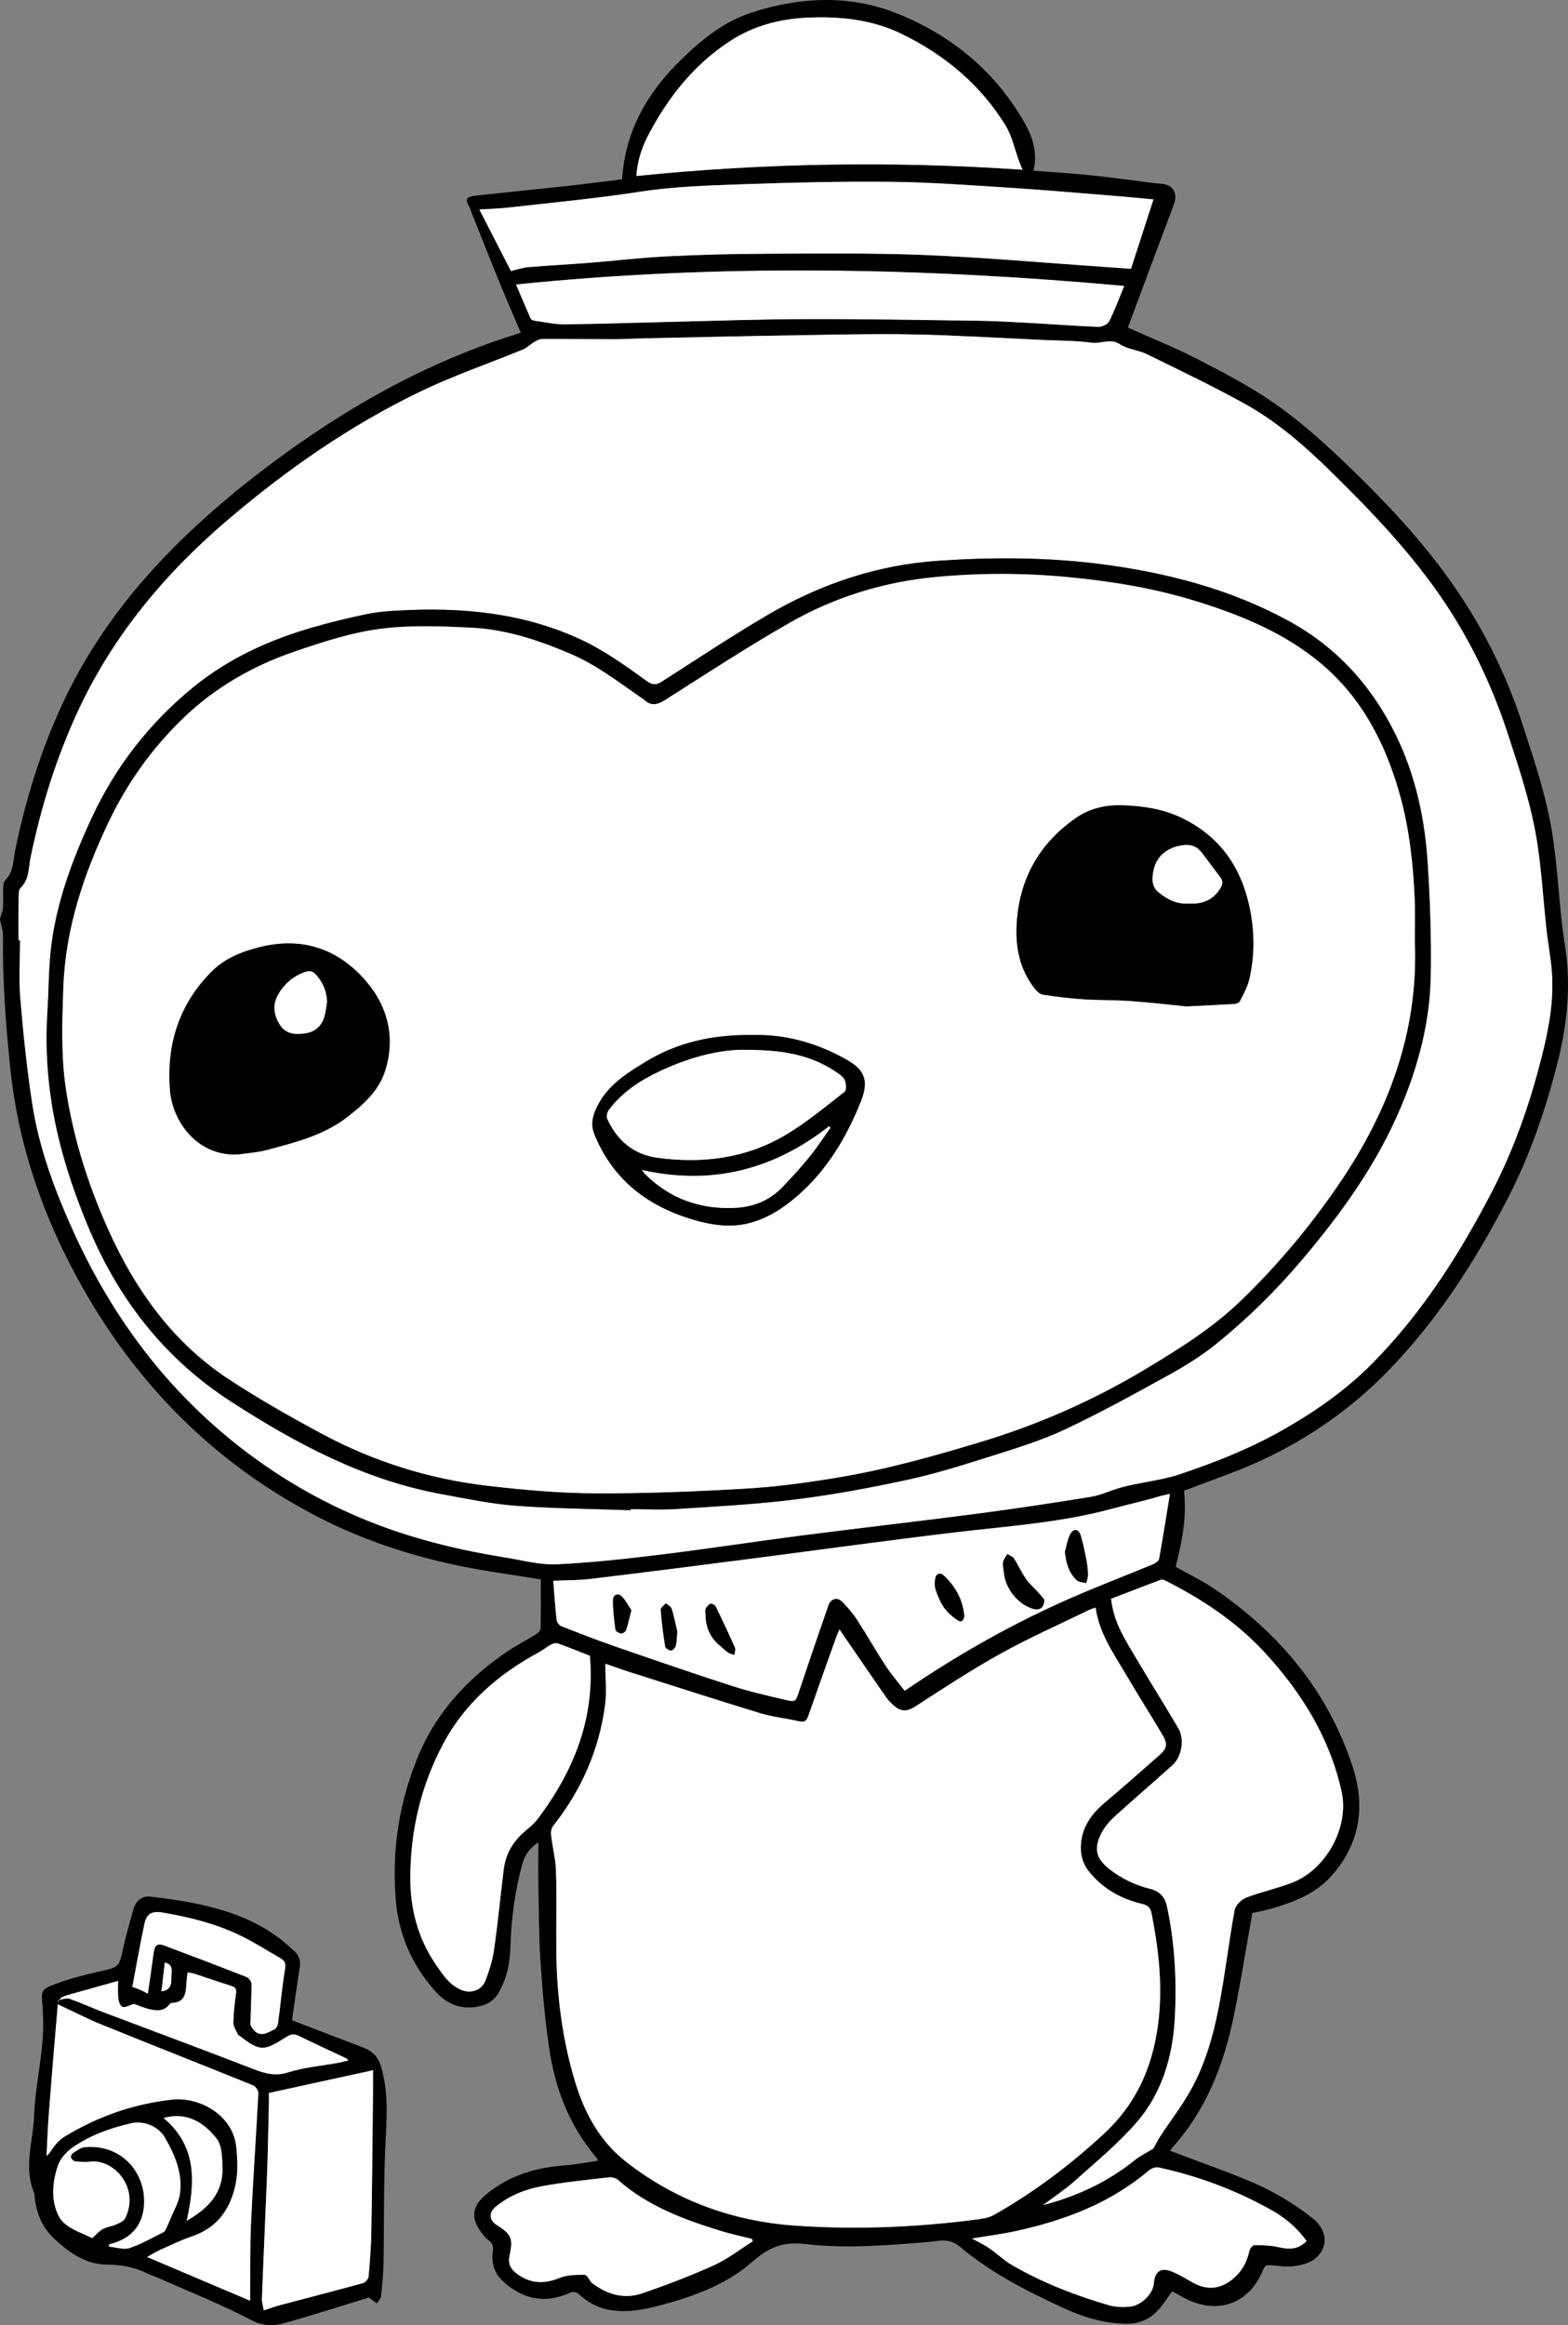 <?xml version="1.0" encoding="utf-8"?>
<!-- Generator: Adobe Illustrator 26.0.0, SVG Export Plug-In . SVG Version: 6.00 Build 0)  -->
<svg version="1.1" id="Capa_1" xmlns="http://www.w3.org/2000/svg" xmlns:xlink="http://www.w3.org/1999/xlink" x="0px" y="0px"
	 viewBox="0 0 595.28 882.29" style="enable-background:new 0 0 595.28 882.29;" xml:space="preserve">
<rect x="0" y="0" width="595.28" height="882.29" fill="#808080" stroke="none"/>
<style type="text/css">
	.st0{fill:#FFFFFF;}
</style>
<g>
	<path d="M0,348.52c0.39-1.35,1.02-2.69,1.12-4.06c0.18-2.44-0.02-4.92,0.09-7.37c0.04-1.05,0.1-2.43,0.74-3.06
		c3.35-3.28,3.03-7.72,3.87-11.73c3.97-18.96,9.6-37.35,17.76-54.97c10.23-22.08,24.36-41.32,41.4-58.6
		c12.31-12.48,25.65-23.7,39.74-34.08c16.53-12.18,33.81-23.15,52.26-32.2c13.1-6.43,26.61-11.86,40.73-16.19
		c-2.82-6.66-5.66-13.18-8.35-19.75c-3.58-8.77-7.05-17.6-10.56-26.4c-0.14-0.36-0.18-0.78-0.37-1.11
		c-2.01-3.48-1.66-4.33,2.38-4.78c11.41-1.26,22.83-2.37,34.23-3.62c7.18-0.79,14.35-1.73,21.14-2.56
		c1.19-18.65,9.78-33.08,22.41-45.41c7.75-7.57,16.14-14.41,26.66-17.83c18.67-6.07,37.57-6.92,55.9,0.54
		c20.55,8.37,36.99,22.06,48.04,41.64c3.11,5.51,4.7,11.39,3.17,17.79c7.45,0.58,14.68,1.01,21.87,1.75
		c7.5,0.77,14.97,1.85,22.45,2.78c1.36,0.17,2.73,0.33,4.1,0.41c4.46,0.27,6.49,3.56,4.9,7.78c-5.41,14.38-10.77,28.78-16.14,43.17
		c-0.54,1.44-1.06,2.88-1.34,3.65c8.83,3.95,17.56,7.41,25.87,11.69c9.93,5.11,19.93,10.28,29.1,16.59
		c8.93,6.15,17.23,13.37,25.13,20.83c13.43,12.68,26.31,25.94,37.6,40.64c14.24,18.53,25.02,38.83,32.22,61.09
		c4.52,14,9.26,27.95,11.41,42.54c1.58,10.67,2.22,21.48,3.39,32.21c0.57,5.26,1.59,10.47,2.03,15.74
		c1.07,13.05-0.59,25.84-3.87,38.49c-4.51,17.42-10.29,34.35-18.56,50.37c-12.58,24.37-27.31,47.28-46.7,66.85
		c-13.72,13.85-29.65,24.79-47.33,32.96c-8.69,4.01-17.83,7.04-26.77,10.51c-0.89,0.35-1.8,0.66-2.22,0.82
		c1.11,10.16-0.77,19.56-3.18,28.88c4.82,2.72,9.97,5.16,14.63,8.32c24.85,16.88,43.28,38.93,52.65,67.78
		c4.85,14.93,2.64,28.95-7.98,41.02c-6.14,6.98-14.52,10.13-23.17,12.63c-2.53,0.73-5.14,1.19-7,1.61
		c-2.36,13.19-4.39,26.14-7.03,38.96c-3.8,18.48-10.43,35.74-23.35,50.02c-0.38,0.42-0.61,0.96-0.8,1.26
		c9.67,3.65,19.32,7.07,28.79,10.92c9.12,3.71,17.64,8.61,25.37,14.75c5.81,4.62,5.99,11.62,0.2,15.7
		c-2.11,1.48-5.06,2.08-7.71,2.41c-2.67,0.33-5.45-0.13-8.17-0.35c-1.45-0.12-2.47-0.2-3.18,1.6
		c-5.18,13.08-17.43,17.43-29.99,10.78c-1.47-0.78-2.91-1.6-4.56-2.51c-1.33,1.85-2.57,3.7-3.94,5.47
		c-3.42,4.42-7.57,6.9-13.55,6.83c-8.59-0.09-16.42-2.55-24.02-6.06c-13.81-6.38-27.41-13.3-39.08-23.16
		c-4.27-3.61-8.31-2.07-12.42-1.75c-15.49,1.24-31.08,2.55-46.47,0.72c-8.49-1.01-13.97,1.48-20.01,6.8
		c-9.88,8.7-22.19,13.06-34.79,16.45c-6.11,1.64-12.26,2.79-18.62,1.89c-4.61-0.65-8.58-2.74-12-5.79
		c-1.26-1.12-2.19-1.53-3.86-0.79c-9.36,4.18-17.77,2.46-25.26-4.37c-3.41-3.11-4.5-7.12-3.88-11.51c0.28-1.97-0.28-3.09-1.72-4.17
		c-0.78-0.58-1.44-1.34-2.05-2.1c-4.83-5.98-4.46-10.61,1.43-15.42c8.61-7.02,18.69-10.03,29.63-10.82c4.17-0.3,8.3-1.14,12.61-1.76
		c-0.15-0.3-0.31-0.84-0.63-1.22c-10.29-12.11-15.72-26.38-17.96-41.85c-1.57-10.86-2.54-21.82-3.26-32.77
		c-0.63-9.59-0.59-19.24-0.77-28.86c-0.1-5.26-0.02-10.53-0.02-16.13c-3.24,2.06-5.21,4.92-6.12,8.34
		c-2.7,10.08-4.2,20.37-4.45,30.81c-0.15,6.37-1.32,12.47-4.59,18.03c-2,3.41-5.05,4.87-8.95,5.34c-6.38,0.77-11.14-1.62-15.28-6.31
		c-8.88-10.07-13.83-21.7-14.81-35.09c-1.4-19.04,1.51-37.37,9.05-54.91c6.88-16,18.33-28.18,32.45-38
		c3.77-2.62,7.91-4.7,11.81-7.14c0.77-0.48,1.72-1.44,1.74-2.21c0.14-6.18,0.08-12.36,0.08-18.62c-6.33-0.99-12.51-1.95-18.69-2.93
		c-23.66-3.74-46.39-10.44-67.64-21.67c-38.13-20.15-67.19-49.59-88.16-87.07c-14.2-25.38-23.71-52.37-26.82-81.49
		c-1.82-17.02-3.06-34.04-2.87-51.17c0.02-1.95-0.73-3.9-1.12-5.85C0,348.91,0,348.72,0,348.52z M7.04,356.77c0.19,0,0.38,0,0.57,0
		c0,7.36-0.5,14.77,0.11,22.08c1.1,13.19,2.48,26.38,4.45,39.47c2.61,17.34,8.74,33.65,15.99,49.56
		c14.69,32.24,35.36,59.82,63.48,81.6c15.9,12.32,33.24,22.07,52.07,29.17c15.63,5.9,31.79,9.72,48.25,12.35
		c6.47,1.03,13.02,2.84,19.46,2.55c13.41-0.62,26.79-2.14,40.13-3.77c17.54-2.14,35.01-4.87,52.54-7.13
		c22.3-2.87,44.63-5.4,66.92-8.31c14.39-1.88,28.75-4.05,43.08-6.38c3.83-0.62,7.47-2.41,11.25-3.47c7.45-2.1,15.21-2.64,22.64-5.13
		c13.4-4.49,26.43-9.66,38.76-16.63c12.63-7.14,24.46-15.43,34.6-25.75c18.8-19.13,33.05-41.56,45.31-65.29
		c8.27-16,14.12-32.9,18.56-50.32c2.73-10.7,4.78-21.48,3.95-32.57c-0.41-5.46-1.48-10.87-2.07-16.32
		c-1.17-10.73-1.81-21.53-3.41-32.19c-2.18-14.46-6.82-28.33-11.37-42.21c-5.78-17.6-13.6-34.17-23.92-49.58
		c-12.33-18.4-27.54-34.27-43.27-49.7c-9.92-9.73-20.4-18.85-32.57-25.59c-12.16-6.73-24.73-12.73-37.22-18.85
		c-3.2-1.57-7.19-1.77-10.09-3.69c-3.67-2.44-7.08-0.18-10.58-0.62c-6.31-0.8-12.73-0.79-19.1-1.08
		c-16.28-0.73-32.55-1.74-48.83-2.07c-14.73-0.3-29.48,0.08-44.22,0.32c-19.35,0.31-38.69,0.76-58.03,1.16
		c-4.03,0.08-8.05,0.33-12.07,0.34c-8.83,0.01-17.66-0.12-26.5-0.1c-0.99,0-2.04,0.55-2.94,1.07c-1.55,0.91-2.88,2.29-4.51,2.96
		c-12.84,5.28-26.05,9.78-38.55,15.78c-26.74,12.83-50.93,29.66-73.49,48.9c-23.82,20.31-43.47,43.81-56.76,72.38
		c-8.26,17.77-14.01,36.3-18,55.45c-0.84,4.01-0.45,8.47-3.85,11.77c-0.74,0.71-0.72,2.39-0.73,3.63
		C6.99,345.96,7.04,351.37,7.04,356.77z M318.69,618.26c-0.52,1.26-0.84,1.95-1.1,2.66c-3.59,10.06-7.2,20.1-10.71,30.18
		c-0.64,1.83-1.43,2.51-3.44,2.05c-4.96-1.12-10.08-1.64-14.92-3.11c-16.65-5.06-33.21-10.42-49.79-15.69
		c-2.84-0.9-5.64-1.94-8.9-3.06c0,5.56,0.56,10.72-0.1,15.71c-2.27,17.1-9.02,32.38-19.76,45.9c-0.65,0.82-0.88,2.26-0.75,3.35
		c0.55,4.65,1.76,9.27,1.89,13.93c0.3,10.3-0.02,20.62,0.12,30.94c0.22,16.56,2.31,32.86,7.11,48.76
		c3.63,12.02,9.45,22.7,19.5,30.52c18.81,14.65,40.48,22.46,64.03,24.1c22.85,1.6,45.76,0.66,68.52-2.26
		c2.38-0.31,4.96-0.66,6.98-1.81c15.26-8.63,29.14-19.11,42.01-31.05c13.05-12.12,19.04-27.38,20.66-44.57
		c1.22-12.98-0.29-25.87-2.81-38.64c-0.42-2.12-1.25-3.17-3.43-3.68c-8.27-1.92-15.4-5.96-20.64-12.7
		c-1.51-1.95-2.59-4.69-2.76-7.15c-0.56-7.76,3.13-13.67,8.94-18.56c7.06-5.94,13.96-12.06,20.89-18.15
		c2.81-2.47,3.16-4.14,1.19-7.48c-4.58-7.76-9.42-15.36-13.98-23.12c-4.69-7.99-10.15-15.64-11.49-25.34
		c-1.06,0.38-1.81,0.58-2.49,0.92c-11.18,5.45-22.59,10.49-33.45,16.51c-11.13,6.17-21.82,13.18-32.51,20.11
		c-2.76,1.79-5,2.07-7.46,0.2c-1.38-1.05-2.67-2.34-3.66-3.76C330.54,635.61,324.81,627.18,318.69,618.26z M421.84,606.63
		c0.88,8.79,5.29,15.46,9.3,22.27c5.32,9.02,10.92,17.87,16.22,26.9c2.41,4.11,1.33,10.75-2.19,13.94
		c-7.27,6.59-14.76,12.94-22.02,19.55c-1.92,1.74-3.71,3.84-4.9,6.12c-3.2,6.07-2.2,9.87,3.22,14.04c4.56,3.52,9.66,5.91,15.26,7.29
		c3.43,0.85,5.53,3.03,6.29,6.57c2.94,13.63,3.69,27.45,3.06,41.31c-0.68,14.91-4.58,29.1-14.43,40.55
		c-6.94,8.06-15.3,14.92-23.26,22.06c-3.86,3.46-8.24,6.34-12.39,9.48c12.83-3.33,24.51-8.77,34.81-17.06
		c2.1-1.69,4.59-2.88,7.06-4.39c0.72-1.29,1.57-3.06,2.64-4.69c3.81-5.81,8.08-11.35,11.48-17.39c5.56-9.89,8.62-20.81,10.76-31.86
		c2.34-12.11,3.75-24.39,5.96-36.52c0.33-1.82,2.51-4.02,4.34-4.73c5.72-2.22,11.82-3.48,17.54-5.71
		c12.86-5,21.71-21.03,18.74-34.53c-4.47-20.25-15.04-37.34-28.89-52.46c-10.86-11.85-24.07-20.6-38.36-27.78
		c-0.44-0.22-1.14-0.25-1.61-0.07C434.26,601.85,428.06,604.25,421.84,606.63z M444.15,566.84c-1.87,0.43-2.83,0.59-3.75,0.87
		c-6,1.83-12.15,3.14-18.18,4.78c-19.55,5.33-39.83,6.61-59.9,9.01c-26.8,3.21-53.55,6.92-80.32,10.37
		c-19.18,2.47-38.37,4.93-57.57,7.23c-4.82,0.58-9.71,0.51-14.39,0.73c0.4,5.07,0.71,9.96,1.26,14.83c0.1,0.88,1,2.08,1.82,2.4
		c6.73,2.66,13.48,5.28,20.32,7.65c14.7,5.09,29.41,10.16,44.21,14.94c6.68,2.16,13.56,3.73,20.4,5.33
		c4.07,0.95,4.02,0.66,5.31-3.21c3.62-10.87,7.34-21.7,11.09-32.52c0.95-2.73,3.43-3.4,5.4-1.36c2.02,2.09,3.98,4.32,5.55,6.75
		c3.68,5.67,7,11.59,10.7,17.25c2.22,3.39,4.89,6.47,7.35,9.68c20.53-14,41.51-25.8,63.65-35.45c10.05-4.38,20.3-8.28,30.42-12.48
		c0.97-0.4,2.34-1.23,2.49-2.05C441.49,583.6,442.73,575.57,444.15,566.84z M437.9,75.67c-5.85-0.53-10.91-1.05-15.99-1.45
		c-13.4-1.07-26.8-2.24-40.22-3.09c-14.59-0.92-29.2-2-43.81-2.14c-18.46-0.18-36.94,0.26-55.39,0.91
		c-13.13,0.46-26.36,0.83-39.31,2.82c-16.67,2.57-33.43,4.16-50.16,6.04c-3.64,0.41-7.33,0.5-11.03,0.74
		c4.09,7.97,8.09,15.76,11.98,23.34c2.28-0.53,4.41-1.29,6.6-1.48c7.72-0.65,15.45-1.03,23.17-1.64c9.86-0.78,19.7-1.97,29.57-2.46
		c12.45-0.62,24.93-0.94,37.39-0.98c20.15-0.06,40.32-0.34,60.44,0.48c22.54,0.91,45.04,2.94,67.56,4.48
		c3.51,0.24,7.02,0.5,10.66,0.75C432.25,93.08,435.05,84.44,437.9,75.67z M388.2,64.4c-0.53-1.27-0.89-2.06-1.19-2.87
		c-1.76-4.74-2.79-9.93-5.4-14.14c-9.55-15.41-23.1-26.63-39.28-34.51c-11.25-5.48-23.39-6.73-35.86-6.17
		c-10.55,0.48-20.37,3.07-29.19,8.8c-13.49,8.75-23.25,20.88-30.75,34.97c-2.7,5.06-4.57,10.29-4.92,16.3
		C290.41,61.82,339.06,61.05,388.2,64.4z M223.94,628.27c-4.04-1.58-8.02-3.2-12.07-4.65c-0.73-0.26-1.84-0.04-2.57,0.35
		c-1.54,0.8-2.89,1.97-4.42,2.8c-15.32,8.29-28.19,19.15-36.54,34.75c-8.54,15.97-12.55,33.1-12.57,51.12
		c-0.01,11.79,2.92,22.9,9.67,32.76c2.54,3.7,5,7.56,9.35,9.53c3.78,1.71,8.01,0.44,9.51-3.45c1.46-3.8,2.7-7.79,3.28-11.81
		c1.44-10.08,2.38-20.23,3.65-30.33c0.64-5.11,2.83-9.45,6.59-13.14c2.09-2.04,4.49-3.59,6.37-6.1
		C217.94,671.83,225.97,651.88,223.94,628.27z M195.92,107.95c1.89,4.45,3.64,8.66,5.48,12.83c0.19,0.42,0.86,0.82,1.35,0.89
		c3.88,0.54,7.77,1.43,11.65,1.4c12.66-0.11,25.32-0.58,37.97-0.88c17.76-0.41,35.53-1.06,53.29-1.11
		c21.71-0.07,43.42,0.33,65.13,0.62c6.17,0.08,12.35,0.41,18.51,0.75c9.21,0.5,18.42,1.21,27.63,1.57c1.39,0.05,3.57-0.92,4.13-2.05
		c2.14-4.25,3.77-8.76,5.71-13.47C349.66,101.53,272.91,100.07,195.92,107.95z M369.03,849.39c2.34,1.3,4.61,2.36,6.66,3.76
		c2.91,1.99,5.47,4.54,8.5,6.29c11.57,6.71,23.97,11.53,36.79,15.25c2.47,0.72,5.25,0.79,7.84,0.57c4.39-0.36,8.9-4.86,9.21-8.68
		c0.4-4.88,2.71-6.43,7.22-4.53c2.61,1.09,5.04,2.61,7.51,4c5.39,3.04,10.37,2.6,15.02-1.11c3.55-2.84,5.6-6.43,6.54-10.83
		c0.19-0.88,1.28-2.23,1.94-2.22c3.11,0.02,6.29,0.1,9.29,0.8c3.9,0.92,7.34,0.88,10.5-2.34c-3.53-5-8.11-8.81-13.32-11.74
		c-13.46-7.55-27.8-12.91-42.88-16.19c-1.09-0.24-2.73,0.34-3.62,1.1c-14.6,12.4-31.87,18.94-50.26,22.97
		C380.45,847.71,374.84,848.41,369.03,849.39z M285.82,850.4c-0.13-0.28-0.26-0.57-0.39-0.85c-4.06-1.04-8.17-1.92-12.18-3.15
		c-13.9-4.3-27.44-9.35-38.6-19.22c-0.83-0.73-2.36-1.12-3.48-0.99c-8.57,1-17.18,1.82-25.64,3.4c-6.26,1.17-12.25,3.59-17.3,7.72
		c-2.74,2.24-2.52,5.15,0.34,6.95c5.59,3.51,6.3,5.13,4.88,11.65c-0.62,2.83,0.23,4.85,2.53,6.64c5.21,4.04,10.53,4.21,16.55,1.78
		c2.87-1.16,6.29-1.17,9.46-1.16c0.88,0,1.73,1.96,2.63,2.99c0.25,0.29,0.63,0.46,0.95,0.69c5.59,4.09,11.88,5.55,18.38,3.31
		c9.23-3.18,18.39-6.68,27.27-10.7C276.38,857.11,280.97,853.46,285.82,850.4z"/>
	<path d="M110.87,766.57c9.06,3.48,17.9,6.91,26.77,10.26c3.85,1.45,5.98,3.52,7.24,8.06c2.82,10.17,1.81,20.16,1.37,30.36
		c-0.63,14.51-0.39,29.05-0.65,43.57c-0.07,4.19-0.5,8.38-0.96,12.54c-0.1,0.93-1.02,1.77-1.56,2.65c-0.79-0.58-1.59-1.16-3.04-2.22
		c-10.44,3.18-21.42,6.73-32.52,9.82c-4.05,1.12-7.89,0.95-12.29-1.35c-11.39-5.96-23.42-10.71-35.2-15.93
		c-1.43-0.63-2.93-1.11-4.33-1.79c-4.74-2.3-9.64-3.19-14.99-3.24c-8.05-0.06-14.34-4.44-20.09-9.8c-5-4.66-7.05-10.44-7.58-16.99
		c-0.01-0.1,0-0.21-0.03-0.29c-4.21-9.84-0.41-19.75-0.05-29.59c0.47-12.82,4.14-25.41,3.33-38.37c-0.05-0.88-0.01-1.77-0.1-2.65
		c-0.62-6.41-0.75-6.72,5.2-8.93c5.38-1.99,11.01-3.4,16.61-4.67c7.19-1.64,7.13-1.49,8.76-8.78c1.09-4.87,2.45-9.67,3.8-14.48
		c1-3.56,3.25-5.52,6.87-5.07c6.98,0.86,13.99,1.85,20.82,3.48c10.05,2.39,19.65,6.1,27.99,12.45c1.95,1.48,3.77,3.15,5.57,4.81
		c1.69,1.56,2.39,3.47,2.02,5.83c-0.93,5.91-1.75,11.83-2.61,17.75C111.08,764.87,110.98,765.72,110.87,766.57z M94.98,873.01
		c0-1.34-0.01-2.39,0-3.44c0.1-8.94-0.05-17.89,0.37-26.81c0.77-16.17,1.92-32.33,2.75-48.49c0.05-0.98-1.02-2.58-1.95-2.95
		c-19.02-7.7-38.13-15.2-57.14-22.91c-5.8-2.35-11.38-5.23-17.06-7.87c0.07-0.54,0.15-1.09,0.22-1.63c1.44-0.18,3.05-0.87,4.28-0.45
		c4.41,1.52,8.66,3.51,13.02,5.16c18.84,7.14,37.74,14.13,56.53,21.4c4.46,1.73,8.39,2.93,13.4,1.35
		c6.19-1.95,12.83-2.49,19.27-3.67c1.15-0.21,2.27-0.54,3.58-0.86c-0.38-0.5-0.42-0.61-0.5-0.65c-6.1-2.88-12.23-5.7-18.29-8.65
		c-1.77-0.86-2.97-0.72-4.73,0.4c-8.48,5.39-9.88,5.69-17.96-0.6c-0.15-0.12-0.37-0.22-0.44-0.38c-0.62-1.45-1.74-2.93-1.72-4.38
		c0.05-3.71,0.5-7.43,1.02-11.12c0.24-1.73-0.24-2.41-1.88-2.92c-4.67-1.44-9.27-3.07-13.91-4.6c-0.78-0.25-1.62-0.32-2.61-0.5
		c-0.18,1.53-0.36,2.69-0.43,3.86c-0.23,3.73-0.3,7.52-5.51,7.71c-0.41,0.01-0.87,0.48-1.17,0.84c-2.04,2.45-4.73,2.17-7.32,1.56
		c-2.33-0.55-4.56-1.56-5.84-2.01c-2.02,0.58-3.46,1.48-4.43,1.12c-0.84-0.31-1.48-2.02-1.6-3.18c-0.25-2.28-0.07-4.6-0.07-6.67
		c-5.19,1.45-10.06,2.8-14.93,4.18c-2.07,0.59-4.2,1.06-6.16,1.92c-0.81,0.35-1.68,1.54-1.76,2.41c-1.25,14.17-2.41,28.36-3.5,42.55
		c-0.39,5.11-0.55,10.24-0.82,15.37c1.45-1.27,2.14-2.78,3.16-4.01c1.05-1.26,2.28-2.49,3.67-3.33
		c12.64-7.71,26.33-12.49,41.07-14.07c9.77-1.05,22.88,5.56,24.14,18.02c0.46,4.52,0.68,9.27-0.18,13.68
		c-1.86,9.58-6.87,16.93-16.72,20.24c-4.16,1.4-8.14,3.36-12.16,5.17c-1.69,0.76-3.27,1.77-4.81,2.62
		C68.97,861.96,81.82,867.42,94.98,873.01z M100.14,876.65c2.59-0.83,4.51-1.55,6.48-2.07c10.4-2.76,20.83-5.43,31.21-8.29
		c0.9-0.25,2.03-1.6,2.11-2.52c0.51-5.66,0.93-11.35,1.03-17.04c0.3-16.9,0.43-33.8,0.62-50.7c0.04-3.5,0.01-7,0.01-10.5
		c-13.31,2.91-26.3,5.75-39.52,8.63c0,1.45,0.03,3.02-0.01,4.58c-0.21,8.84-0.35,17.68-0.69,26.51c-0.6,15.6-1.34,31.2-1.95,46.8
		C99.37,873.55,99.88,875.06,100.14,876.65z M41.43,851.59c-0.01,0.29-0.03,0.58-0.04,0.87c2.62,0.23,5.5,1.28,7.79,0.53
		c4.5-1.48,8.68-3.95,12.97-6.06c0.37-0.18,0.63-0.68,0.82-1.09c0.63-1.33,1.24-2.66,1.79-4.03c1.25-3.13,3.11-6.19,3.56-9.44
		c1.06-7.72-1.9-14.67-5.65-21.19c-2.53-4.41-8.11-6.66-13.01-5.51c-7.96,1.87-15.66,4.59-22.36,9.35
		c-2.27,1.61-4.44,4.16-5.33,6.74c-1.27,3.71-2.02,7.89-1.7,11.77c0.28,3.39,1.48,7.54,3.8,9.73c3.11,2.93,7.7,4.3,10.92,5.97
		c1.74-1.52,2.76-2.78,4.08-3.48c1.53-0.81,3.38-0.98,4.98-1.69c1.27-0.56,2.93-1.24,3.47-2.34c5.66-11.54-4.24-22.46-13.07-21.52
		c-1.94,0.21-3.93,0.09-5.88-0.1c-0.6-0.06-1.37-0.77-1.61-1.36c-0.18-0.43,0.21-1.45,0.64-1.72c1.48-0.92,3.05-2.19,4.67-2.31
		c14.67-1.17,23.48,10.57,22.36,22.6C53.91,845.1,49.08,849.8,41.43,851.59z M56.12,756.49c0.78-5.39,1.57-10.58,2.26-15.79
		c0.35-2.62,1.42-3.45,3.96-2.5c10.45,3.92,20.89,7.88,31.27,11.96c0.87,0.34,1.87,1.75,1.88,2.67c0.01,5-0.3,10-0.4,15
		c-0.01,0.69,0.48,1.49,0.93,2.08c2.59,3.35,5.42,1.43,8.08,0.16c0.71-0.34,1.34-1.49,1.46-2.34c0.91-6.79,1.5-13.64,2.62-20.39
		c0.33-2.01,0.15-3.24-1.49-4.18c-5.5-3.15-10.86-6.62-16.6-9.28c-9.09-4.22-18.82-6.58-28.69-8.23c-3.61-0.6-5.74,0.55-6.5,4.08
		c-1.74,8.03-3.13,16.13-4.66,24.16c1.37,0.51,2.28,0.8,3.15,1.19C54.34,755.52,55.25,756.04,56.12,756.49z M62.11,803.66
		c13.04,10.98,11.84,24.87,8.78,39c7.43-4.29,13.78-9.96,13.56-19.87c-0.09-3.83-0.08-8.55-2.19-11.26
		C77.37,805.23,70.71,801.23,62.11,803.66z M62.57,744.64c-0.45,3.83-0.86,7.32-1.29,10.97c4.22-0.61,3.74-3.61,3.79-6.08
		C65.11,747.81,65.87,745.52,62.57,744.64z"/>
	<path class="st0" d="M7.04,356.77c0-5.4-0.04-10.81,0.03-16.21c0.02-1.24,0-2.92,0.73-3.63c3.4-3.3,3.01-7.76,3.85-11.77
		c3.99-19.14,9.74-37.68,18-55.45c13.29-28.57,32.95-52.07,56.76-72.38c22.56-19.23,46.76-36.07,73.49-48.9
		c12.49-6,25.71-10.49,38.55-15.78c1.63-0.67,2.96-2.05,4.51-2.96c0.89-0.52,1.95-1.07,2.94-1.07c8.83-0.03,17.66,0.1,26.5,0.1
		c4.02,0,8.05-0.25,12.07-0.34c19.34-0.4,38.69-0.86,58.03-1.16c14.74-0.23,29.49-0.61,44.22-0.32c16.28,0.33,32.55,1.34,48.83,2.07
		c6.38,0.29,12.79,0.28,19.1,1.08c3.51,0.45,6.92-1.81,10.58,0.62c2.9,1.92,6.88,2.12,10.09,3.69
		c12.49,6.12,25.06,12.12,37.22,18.85c12.17,6.74,22.65,15.86,32.57,25.59c15.73,15.43,30.94,31.3,43.27,49.7
		c10.32,15.41,18.14,31.98,23.92,49.58c4.55,13.87,9.19,27.75,11.37,42.21c1.61,10.66,2.24,21.47,3.41,32.19
		c0.59,5.45,1.66,10.86,2.07,16.32c0.82,11.09-1.23,21.87-3.95,32.57c-4.44,17.42-10.3,34.32-18.56,50.32
		c-12.26,23.73-26.5,46.15-45.31,65.29c-10.14,10.32-21.97,18.61-34.6,25.75c-12.33,6.97-25.36,12.14-38.76,16.63
		c-7.43,2.49-15.19,3.03-22.64,5.13c-3.78,1.06-7.41,2.85-11.25,3.47c-14.33,2.33-28.68,4.5-43.08,6.38
		c-22.29,2.91-44.63,5.44-66.92,8.31c-17.53,2.26-35,4.98-52.54,7.13c-13.34,1.63-26.72,3.16-40.13,3.77
		c-6.43,0.3-12.99-1.51-19.46-2.55c-16.46-2.63-32.61-6.46-48.25-12.35c-18.83-7.1-36.17-16.85-52.07-29.17
		c-28.11-21.78-48.78-49.36-63.48-81.6c-7.25-15.91-13.38-32.22-15.99-49.56c-1.97-13.08-3.35-26.28-4.45-39.47
		c-0.61-7.31-0.11-14.72-0.11-22.08C7.42,356.77,7.23,356.77,7.04,356.77z M239.4,573.04c0-0.13,0.01-0.27,0.01-0.4
		c5.8,0,11.62,0.32,17.4-0.06c14.97-0.98,29.98-1.73,44.84-3.59c14.35-1.79,28.63-4.42,42.76-7.48c10.77-2.33,21.35-5.66,31.88-9
		c9.41-2.98,18.94-5.88,27.84-10.05c13.53-6.35,26.65-13.6,39.75-20.83c6.24-3.45,12.39-7.28,17.92-11.75
		c11.77-9.52,22.56-20.13,32.37-31.7c15.02-17.71,28.5-36.39,37.6-57.96c6.7-15.87,11.05-32.35,11.38-49.56
		c0.28-14.32-0.22-28.68-1.13-42.98c-1.09-16.99-4.6-33.5-12.2-48.97c-9.19-18.71-22.6-33.36-40.99-43.31
		c-22.1-11.95-45.97-18.1-70.69-21.31c-20.53-2.67-41.17-2.69-61.77-1.31c-23.38,1.56-45.14,8.92-65.25,20.77
		c-13.5,7.95-26.57,16.62-39.77,25.07c-2.07,1.33-3.5,1.5-5.66-0.07c-8.33-6.02-16.67-12.02-26.13-16.3
		c-21.57-9.77-44.31-11.83-67.57-10.61c-4.2,0.22-8.44,0.51-12.54,1.36c-7.09,1.47-14.16,3.17-21.11,5.19
		c-16.32,4.75-31.63,11.74-44.87,22.54c-16.59,13.52-29.52,30.03-38.56,49.49c-7.5,16.15-13.72,32.73-15.63,50.58
		c-0.81,7.6-0.74,15.29-1.24,22.93c-0.71,10.72-0.29,21.4,1.18,32.03c2.33,16.89,7.42,32.99,13.88,48.74
		c11.44,27.93,29.11,50.82,54.54,67.26c24.7,15.96,50.47,29.75,79.84,35.14c9.32,1.71,18.67,3.71,28.09,4.42
		C210.13,572.41,224.79,572.52,239.4,573.04z"/>
	<path class="st0" d="M318.69,618.26c6.12,8.92,11.85,17.34,17.67,25.7c0.99,1.42,2.28,2.71,3.66,3.76c2.45,1.87,4.69,1.59,7.46-0.2
		c10.69-6.93,21.37-13.94,32.51-20.11c10.86-6.02,22.27-11.06,33.45-16.51c0.68-0.33,1.44-0.53,2.49-0.92
		c1.34,9.7,6.8,17.35,11.49,25.34c4.56,7.77,9.4,15.37,13.98,23.12c1.97,3.34,1.62,5.01-1.19,7.48
		c-6.92,6.09-13.83,12.21-20.89,18.15c-5.82,4.89-9.5,10.8-8.94,18.56c0.18,2.46,1.25,5.2,2.76,7.15
		c5.24,6.75,12.37,10.78,20.64,12.7c2.18,0.51,3.01,1.56,3.43,3.68c2.52,12.78,4.03,25.67,2.81,38.64
		c-1.62,17.19-7.61,32.45-20.66,44.57c-12.86,11.95-26.75,22.43-42.01,31.05c-2.03,1.15-4.6,1.5-6.98,1.81
		c-22.77,2.93-45.67,3.86-68.52,2.26c-23.55-1.64-45.21-9.45-64.03-24.1c-10.05-7.82-15.87-18.5-19.5-30.52
		c-4.8-15.9-6.89-32.21-7.11-48.76c-0.13-10.31,0.18-20.63-0.12-30.94c-0.13-4.65-1.35-9.27-1.89-13.93
		c-0.13-1.09,0.1-2.53,0.75-3.35c10.74-13.53,17.49-28.8,19.76-45.9c0.66-4.99,0.1-10.15,0.1-15.71c3.27,1.13,6.07,2.16,8.9,3.06
		c16.58,5.27,33.14,10.62,49.79,15.69c4.84,1.47,9.97,1.99,14.92,3.11c2.01,0.46,2.8-0.23,3.44-2.05
		c3.51-10.08,7.12-20.13,10.71-30.18C317.85,620.21,318.17,619.52,318.69,618.26z"/>
	<path class="st0" d="M421.84,606.63c6.22-2.39,12.42-4.78,18.63-7.12c0.47-0.18,1.16-0.15,1.61,0.07
		c14.29,7.18,27.5,15.92,38.36,27.78c13.85,15.12,24.42,32.21,28.89,52.46c2.98,13.49-5.88,29.53-18.74,34.53
		c-5.72,2.22-11.81,3.49-17.54,5.71c-1.83,0.71-4.01,2.91-4.34,4.73c-2.21,12.13-3.62,24.42-5.96,36.52
		c-2.14,11.05-5.2,21.97-10.76,31.86c-3.39,6.04-7.66,11.58-11.48,17.39c-1.07,1.63-1.92,3.4-2.64,4.69
		c-2.47,1.51-4.96,2.7-7.06,4.39c-10.3,8.29-21.99,13.73-34.81,17.06c4.15-3.14,8.53-6.02,12.39-9.48
		c7.96-7.14,16.32-14,23.26-22.06c9.85-11.44,13.76-25.63,14.43-40.55c0.63-13.86-0.12-27.68-3.06-41.31
		c-0.76-3.54-2.86-5.72-6.29-6.57c-5.6-1.38-10.7-3.78-15.26-7.29c-5.42-4.17-6.41-7.97-3.22-14.04c1.2-2.28,2.99-4.38,4.9-6.12
		c7.26-6.6,14.74-12.96,22.02-19.55c3.52-3.19,4.6-9.83,2.19-13.94c-5.3-9.03-10.9-17.88-16.22-26.9
		C427.13,622.1,422.72,615.43,421.84,606.63z"/>
	<path class="st0" d="M444.15,566.84c-1.42,8.73-2.66,16.75-4.13,24.73c-0.15,0.82-1.51,1.65-2.49,2.05
		c-10.13,4.19-20.38,8.1-30.42,12.48c-22.15,9.65-43.13,21.45-63.65,35.45c-2.46-3.21-5.14-6.3-7.35-9.68
		c-3.71-5.66-7.02-11.57-10.7-17.25c-1.58-2.43-3.53-4.66-5.55-6.75c-1.97-2.03-4.45-1.37-5.4,1.36
		c-3.75,10.82-7.47,21.65-11.09,32.52c-1.29,3.87-1.24,4.16-5.31,3.21c-6.85-1.6-13.72-3.17-20.4-5.33
		c-14.8-4.78-29.51-9.85-44.21-14.94c-6.84-2.37-13.59-4.99-20.32-7.65c-0.82-0.32-1.72-1.52-1.82-2.4
		c-0.55-4.87-0.85-9.76-1.26-14.83c4.68-0.22,9.57-0.15,14.39-0.73c19.2-2.3,38.39-4.76,57.57-7.23
		c26.78-3.45,53.52-7.17,80.32-10.37c20.07-2.4,40.35-3.68,59.9-9.01c6.04-1.65,12.19-2.96,18.18-4.78
		C441.33,567.44,442.28,567.27,444.15,566.84z M396.44,606.91c-0.51-0.59-1.38-1.67-2.31-2.69c-1.54-1.69-3.33-3.21-4.62-5.07
		c-1.71-2.48-2.95-5.28-4.59-7.81c-0.5-0.77-1.66-1.1-2.51-1.64c-0.56,1.04-1.4,2.02-1.59,3.13c-0.21,1.2,0.21,2.5,0.31,3.76
		c0.47,5.97,5.21,12.04,10.78,13.76C394.67,611.22,396.43,610.19,396.44,606.91z M404.29,588.77c0.45,4.29,1.49,8.12,4.67,10.97
		c0.78,0.7,2.27,0.63,3.43,0.91c0.23-1.07,0.67-2.14,0.64-3.2c-0.06-1.94-0.29-3.88-0.66-5.79c-0.6-3.06-1.2-6.13-2.13-9.1
		c-0.76-2.46-2.68-2.7-3.91-0.4C405.26,584.16,404.94,586.55,404.29,588.77z M366.09,613.19c-0.64-6.35-3.45-11.39-7.94-15.5
		c-1.26-1.16-2.66-0.48-2.99,0.9c-0.36,1.5-0.38,3.29,0.1,4.74c0.79,2.39,1.83,4.79,3.28,6.83c1.27,1.8,3.1,3.32,4.94,4.57
		C365.18,615.9,365.91,614.6,366.09,613.19z M267.86,612.44c0.01,4.87,1.68,8.97,5.57,12.06c0.99,0.79,1.85,1.76,2.89,2.48
		c0.7,0.48,1.61,0.66,2.43,0.98c0.11-0.91,0.59-1.97,0.27-2.69c-2.33-5.26-4.77-10.46-7.3-15.62c-0.29-0.59-1.45-1.27-1.93-1.11
		c-0.76,0.26-1.46,1.11-1.87,1.88C267.62,610.94,267.86,611.75,267.86,612.44z M257.11,619.11c-0.57-2.41-1.18-5.57-2.11-8.63
		c-0.26-0.85-1.47-1.41-2.25-2.1c-0.67,0.83-1.97,1.71-1.91,2.48c0.36,4.63,0.95,9.26,1.69,13.85c0.11,0.67,1.4,1.54,2.19,1.58
		c0.59,0.03,1.59-1.02,1.79-1.75C256.91,623.04,256.88,621.44,257.11,619.11z M239.68,610.99c-1.05-1.56-2.06-3.64-3.6-5.2
		c-1.52-1.56-3.33-0.59-3.35,1.26c-0.04,3.78,0.44,7.58,0.94,11.34c0.08,0.59,1.36,1.33,2.14,1.42c0.59,0.06,1.65-0.69,1.86-1.3
		C238.42,616.31,238.9,614.02,239.68,610.99z"/>
	<path class="st0" d="M437.9,75.67c-2.84,8.77-5.64,17.41-8.53,26.32c-3.65-0.26-7.15-0.51-10.66-0.75
		c-22.52-1.54-45.02-3.57-67.56-4.48c-20.12-0.82-40.29-0.55-60.44-0.48c-12.47,0.04-24.94,0.37-37.39,0.98
		c-9.87,0.49-19.71,1.68-29.57,2.46c-7.72,0.61-15.46,0.99-23.17,1.64c-2.18,0.18-4.32,0.95-6.6,1.48
		c-3.89-7.58-7.89-15.37-11.98-23.34c3.7-0.24,7.38-0.33,11.03-0.74c16.73-1.88,33.49-3.47,50.16-6.04
		c12.94-1.99,26.18-2.36,39.31-2.82c18.45-0.65,36.93-1.09,55.39-0.91c14.61,0.14,29.22,1.22,43.81,2.14
		c13.42,0.85,26.82,2.02,40.22,3.09C426.98,74.62,432.04,75.14,437.9,75.67z"/>
	<path class="st0" d="M388.2,64.4c-49.14-3.36-97.79-2.59-146.59,2.38c0.35-6.01,2.22-11.24,4.92-16.3
		c7.51-14.09,17.27-26.21,30.75-34.97c8.82-5.72,18.64-8.32,29.19-8.8c12.46-0.57,24.6,0.69,35.86,6.17
		c16.18,7.88,29.73,19.09,39.28,34.51c2.61,4.21,3.64,9.41,5.4,14.14C387.31,62.35,387.67,63.14,388.2,64.4z"/>
	<path class="st0" d="M223.94,628.27c2.04,23.61-6,43.56-19.74,61.83c-1.88,2.5-4.28,4.05-6.37,6.1c-3.77,3.69-5.95,8.03-6.59,13.14
		c-1.27,10.1-2.22,20.25-3.65,30.33c-0.57,4.02-1.81,8.01-3.28,11.81c-1.5,3.89-5.73,5.16-9.51,3.45c-4.35-1.97-6.81-5.83-9.35-9.53
		c-6.75-9.85-9.68-20.97-9.67-32.76c0.02-18.02,4.03-35.16,12.57-51.12c8.35-15.6,21.22-26.46,36.54-34.75
		c1.53-0.83,2.88-1.99,4.42-2.8c0.73-0.38,1.84-0.61,2.57-0.35C215.92,625.07,219.9,626.69,223.94,628.27z"/>
	<path class="st0" d="M195.92,107.95c76.99-7.88,153.74-6.42,230.87,0.54c-1.94,4.71-3.57,9.22-5.71,13.47
		c-0.57,1.13-2.74,2.1-4.13,2.05c-9.22-0.36-18.42-1.06-27.63-1.57c-6.17-0.34-12.34-0.66-18.51-0.75
		c-21.71-0.29-43.42-0.69-65.13-0.62c-17.77,0.06-35.53,0.7-53.29,1.11c-12.66,0.29-25.31,0.77-37.97,0.88
		c-3.88,0.03-7.77-0.86-11.65-1.4c-0.49-0.07-1.16-0.47-1.35-0.89C199.56,116.61,197.81,112.4,195.92,107.95z"/>
	<path class="st0" d="M369.03,849.39c5.8-0.98,11.42-1.68,16.92-2.89c18.39-4.03,35.66-10.57,50.26-22.97
		c0.9-0.76,2.53-1.34,3.62-1.1c15.08,3.28,29.42,8.64,42.88,16.19c5.22,2.93,9.8,6.74,13.32,11.74c-3.16,3.22-6.59,3.26-10.5,2.34
		c-3-0.7-6.19-0.78-9.29-0.8c-0.67,0-1.76,1.35-1.94,2.22c-0.93,4.4-2.99,7.99-6.54,10.83c-4.65,3.71-9.62,4.15-15.02,1.11
		c-2.47-1.39-4.91-2.91-7.51-4c-4.51-1.89-6.83-0.34-7.22,4.53c-0.31,3.82-4.82,8.31-9.21,8.68c-2.59,0.22-5.37,0.14-7.84-0.57
		c-12.81-3.72-25.21-8.54-36.79-15.25c-3.03-1.76-5.59-4.31-8.5-6.29C373.65,851.75,371.37,850.69,369.03,849.39z"/>
	<path class="st0" d="M285.82,850.4c-4.85,3.06-9.44,6.71-14.61,9.05c-8.89,4.03-18.04,7.53-27.27,10.7
		c-6.5,2.24-12.79,0.77-18.38-3.31c-0.32-0.23-0.7-0.41-0.95-0.69c-0.9-1.03-1.75-2.99-2.63-2.99c-3.17-0.01-6.6,0-9.46,1.16
		c-6.01,2.43-11.34,2.26-16.55-1.78c-2.3-1.79-3.14-3.81-2.53-6.64c1.42-6.52,0.71-8.14-4.88-11.65c-2.86-1.8-3.08-4.7-0.34-6.95
		c5.05-4.13,11.04-6.55,17.3-7.72c8.46-1.58,17.08-2.4,25.64-3.4c1.12-0.13,2.65,0.26,3.48,0.99c11.16,9.87,24.7,14.92,38.6,19.22
		c4,1.24,8.11,2.11,12.18,3.15C285.56,849.83,285.69,850.11,285.82,850.4z"/>
	<path class="st0" d="M94.98,873.01c-13.15-5.58-26.01-11.04-39.15-16.62c1.54-0.85,3.12-1.86,4.81-2.62c4.02-1.8,8-3.77,12.16-5.17
		c9.85-3.3,14.86-10.65,16.72-20.24c0.86-4.41,0.63-9.16,0.18-13.68c-1.26-12.46-14.38-19.07-24.14-18.02
		c-14.73,1.58-28.42,6.36-41.07,14.07c-1.39,0.85-2.63,2.07-3.67,3.33c-1.02,1.23-1.7,2.74-3.16,4.01
		c0.27-5.12,0.43-10.25,0.82-15.37c1.09-14.19,2.25-28.37,3.5-42.55c0.08-0.88,0.96-2.06,1.76-2.41c1.96-0.86,4.09-1.33,6.16-1.92
		c4.87-1.38,9.74-2.73,14.93-4.18c0,2.07-0.17,4.39,0.07,6.67c0.12,1.16,0.77,2.87,1.6,3.18c0.97,0.36,2.41-0.54,4.43-1.12
		c1.28,0.45,3.5,1.46,5.84,2.01c2.59,0.61,5.29,0.9,7.32-1.56c0.3-0.37,0.77-0.83,1.17-0.84c5.21-0.19,5.29-3.98,5.51-7.71
		c0.07-1.16,0.26-2.32,0.43-3.86c1,0.18,1.84,0.25,2.61,0.5c4.64,1.52,9.24,3.16,13.91,4.6c1.63,0.5,2.12,1.18,1.88,2.92
		c-0.52,3.69-0.97,7.41-1.02,11.12c-0.02,1.45,1.1,2.93,1.72,4.38c0.07,0.16,0.29,0.26,0.44,0.38c8.07,6.3,9.47,5.99,17.96,0.6
		c1.76-1.12,2.97-1.26,4.73-0.4c6.07,2.95,12.19,5.77,18.29,8.65c0.08,0.04,0.12,0.15,0.5,0.65c-1.31,0.32-2.44,0.65-3.58,0.86
		c-6.44,1.18-13.08,1.72-19.27,3.67c-5,1.58-8.94,0.38-13.4-1.35c-18.79-7.28-37.69-14.26-56.53-21.4
		c-4.37-1.66-8.61-3.64-13.02-5.16c-1.23-0.42-2.84,0.27-4.28,0.45c-0.07,0.54-0.15,1.09-0.22,1.63c5.68,2.64,11.26,5.52,17.06,7.87
		c19.02,7.71,38.12,15.21,57.14,22.91c0.93,0.38,2,1.98,1.95,2.95c-0.84,16.17-1.99,32.32-2.75,48.49
		c-0.42,8.92-0.27,17.87-0.37,26.81C94.97,870.62,94.98,871.67,94.98,873.01z"/>
	<path class="st0" d="M100.14,876.65c-0.26-1.59-0.77-3.1-0.71-4.59c0.6-15.6,1.35-31.2,1.95-46.8c0.34-8.83,0.47-17.67,0.69-26.51
		c0.04-1.56,0.01-3.13,0.01-4.58c13.22-2.89,26.21-5.73,39.52-8.63c0,3.5,0.03,7-0.01,10.5c-0.18,16.9-0.32,33.8-0.62,50.7
		c-0.1,5.68-0.53,11.37-1.03,17.04c-0.08,0.92-1.21,2.27-2.11,2.52c-10.38,2.86-20.8,5.53-31.21,8.29
		C104.64,875.1,102.72,875.81,100.14,876.65z"/>
	<path class="st0" d="M41.43,851.59c7.65-1.79,12.48-6.49,13.2-14.27c1.12-12.04-7.7-23.77-22.36-22.6
		c-1.62,0.13-3.18,1.4-4.67,2.31c-0.43,0.27-0.82,1.28-0.64,1.72c0.24,0.59,1.01,1.3,1.61,1.36c1.95,0.19,3.94,0.31,5.88,0.1
		c8.83-0.94,18.73,9.97,13.07,21.52c-0.54,1.09-2.19,1.77-3.47,2.34c-1.6,0.71-3.45,0.88-4.98,1.69c-1.32,0.7-2.34,1.96-4.08,3.48
		c-3.22-1.66-7.81-3.03-10.92-5.97c-2.32-2.19-3.52-6.34-3.8-9.73c-0.31-3.88,0.43-8.06,1.7-11.77c0.89-2.58,3.06-5.13,5.33-6.74
		c6.7-4.76,14.4-7.48,22.36-9.35c4.9-1.15,10.47,1.1,13.01,5.51c3.74,6.52,6.7,13.48,5.65,21.19c-0.45,3.25-2.3,6.31-3.56,9.44
		c-0.54,1.36-1.16,2.7-1.79,4.03c-0.19,0.41-0.46,0.91-0.82,1.09c-4.29,2.11-8.47,4.58-12.97,6.06c-2.29,0.75-5.18-0.3-7.79-0.53
		C41.4,852.17,41.41,851.88,41.43,851.59z"/>
	<path class="st0" d="M56.12,756.49c-0.87-0.45-1.78-0.98-2.73-1.4c-0.87-0.39-1.78-0.68-3.15-1.19c1.53-8.04,2.92-16.14,4.66-24.16
		c0.76-3.53,2.89-4.69,6.5-4.08c9.87,1.65,19.6,4.02,28.69,8.23c5.73,2.66,11.1,6.13,16.6,9.28c1.63,0.93,1.82,2.16,1.49,4.18
		c-1.12,6.76-1.71,13.6-2.62,20.39c-0.11,0.85-0.75,2-1.46,2.34c-2.66,1.27-5.49,3.19-8.08-0.16c-0.46-0.59-0.95-1.39-0.93-2.08
		c0.09-5,0.41-10,0.4-15c0-0.92-1.01-2.33-1.88-2.67c-10.39-4.09-20.82-8.04-31.27-11.96c-2.54-0.95-3.61-0.13-3.96,2.5
		C57.69,745.91,56.9,751.1,56.12,756.49z"/>
	<path class="st0" d="M62.11,803.66c8.61-2.43,15.26,1.56,20.15,7.87c2.1,2.71,2.1,7.43,2.19,11.26
		c0.22,9.91-6.13,15.58-13.56,19.87C73.95,828.53,75.14,814.64,62.11,803.66z"/>
	<path class="st0" d="M62.57,744.64c3.3,0.88,2.54,3.18,2.5,4.89c-0.05,2.48,0.43,5.48-3.79,6.08
		C61.71,751.96,62.12,748.47,62.57,744.64z"/>
	<path d="M239.4,573.04c-14.62-0.53-29.27-0.63-43.85-1.73c-9.42-0.71-18.77-2.7-28.09-4.42c-29.38-5.39-55.14-19.18-79.84-35.14
		c-25.43-16.44-43.09-39.33-54.54-67.26c-6.45-15.75-11.54-31.85-13.88-48.74c-1.47-10.63-1.88-21.3-1.18-32.03
		c0.5-7.64,0.43-15.33,1.24-22.93c1.91-17.84,8.13-34.43,15.63-50.58c9.04-19.46,21.97-35.97,38.56-49.49
		c13.25-10.79,28.55-17.79,44.87-22.54c6.95-2.02,14.02-3.72,21.11-5.19c4.1-0.85,8.35-1.14,12.54-1.36
		c23.26-1.22,46.01,0.84,67.57,10.61c9.45,4.28,17.79,10.29,26.13,16.3c2.17,1.56,3.59,1.39,5.66,0.07
		c13.2-8.45,26.27-17.12,39.77-25.07c20.11-11.85,41.87-19.21,65.25-20.77c20.6-1.38,41.25-1.35,61.77,1.31
		c24.71,3.21,48.59,9.36,70.69,21.31c18.39,9.95,31.79,24.59,40.99,43.31c7.6,15.47,11.12,31.98,12.2,48.97
		c0.91,14.3,1.41,28.66,1.13,42.98c-0.33,17.21-4.69,33.68-11.38,49.56c-9.1,21.56-22.58,40.25-37.6,57.96
		c-9.81,11.57-20.59,22.18-32.37,31.7c-5.53,4.47-11.68,8.3-17.92,11.75c-13.09,7.23-26.22,14.48-39.75,20.83
		c-8.9,4.18-18.43,7.07-27.84,10.05c-10.52,3.33-21.1,6.67-31.88,9c-14.14,3.06-28.42,5.69-42.76,7.48
		c-14.87,1.85-29.88,2.61-44.84,3.59c-5.78,0.38-11.6,0.06-17.4,0.06C239.41,572.78,239.41,572.91,239.4,573.04z M537.12,357.24
		c0-5.3,0.18-10.61-0.04-15.91c-0.55-13.46-2.02-26.85-5.65-39.84c-5.41-19.33-14.38-36.74-30.05-49.84
		c-13.76-11.51-30.11-18.19-47.03-23.46c-15.77-4.91-31.99-7.58-48.44-9.18c-16.99-1.64-33.99-1.66-50.9-0.05
		c-19.51,1.86-38.16,7.6-55.18,17.33c-16.15,9.22-31.74,19.43-47.45,29.4c-2.95,1.87-5.28,2.2-7.88-0.17
		c-0.5-0.46-1.12-0.8-1.68-1.19c-8.37-5.82-16.49-12.04-25.93-16.11c-12.21-5.26-24.81-9.44-38.14-10.07
		c-11.52-0.54-23.25-1.03-34.62,0.48c-10.87,1.44-21.58,4.96-32.04,8.51c-16.01,5.44-30.49,13.72-42.78,25.62
		c-11.63,11.26-20.89,24.22-27.86,38.75c-9.61,20.03-16.63,40.86-17.4,63.35c-0.44,12.86-0.94,25.71,1.01,38.52
		c2.53,16.68,7.34,32.66,13.87,48.18c10.48,24.92,25.04,46.75,48.01,61.81c11.29,7.4,23.09,14.1,34.99,20.51
		c19.83,10.69,41.1,17.35,63.47,19.92c13.43,1.54,26.98,2.76,40.48,2.82c19.02,0.09,38.07-0.67,57.06-1.77
		c11.63-0.67,23.24-2.27,34.75-4.16c18.66-3.08,36.84-8.18,54.95-13.66c21.89-6.63,42.56-15.75,62.14-27.49
		c12.87-7.72,25.58-15.63,36.45-26.15c13.89-13.43,26.22-28.16,37.1-44.11C527.25,421.53,538.53,391.34,537.12,357.24z"/>
	<path d="M396.44,606.91c-0.01,3.27-1.77,4.3-4.54,3.44c-5.57-1.73-10.31-7.79-10.78-13.76c-0.1-1.26-0.52-2.56-0.31-3.76
		c0.19-1.1,1.04-2.09,1.59-3.13c0.86,0.53,2.02,0.87,2.51,1.64c1.64,2.53,2.88,5.33,4.59,7.81c1.29,1.86,3.08,3.38,4.62,5.07
		C395.05,605.25,395.93,606.32,396.44,606.91z"/>
	<path d="M404.29,588.77c0.65-2.22,0.97-4.61,2.04-6.61c1.23-2.3,3.14-2.06,3.91,0.4c0.92,2.97,1.53,6.04,2.13,9.1
		c0.37,1.9,0.6,3.85,0.66,5.79c0.03,1.06-0.41,2.14-0.64,3.2c-1.16-0.28-2.64-0.21-3.43-0.91
		C405.77,596.89,404.73,593.06,404.29,588.77z"/>
	<path d="M366.09,613.19c-0.18,1.41-0.91,2.71-2.61,1.55c-1.84-1.26-3.67-2.77-4.94-4.57c-1.44-2.04-2.49-4.44-3.28-6.83
		c-0.48-1.45-0.46-3.24-0.1-4.74c0.33-1.38,1.73-2.06,2.99-0.9C362.65,601.8,365.45,606.84,366.09,613.19z"/>
	<path d="M267.86,612.44c0-0.69-0.23-1.5,0.06-2.03c0.41-0.77,1.11-1.62,1.87-1.88c0.48-0.16,1.64,0.53,1.93,1.11
		c2.53,5.16,4.97,10.37,7.3,15.62c0.32,0.72-0.16,1.79-0.27,2.69c-0.82-0.31-1.73-0.49-2.43-0.98c-1.04-0.72-1.9-1.69-2.89-2.48
		C269.54,621.41,267.87,617.3,267.86,612.44z"/>
	<path d="M257.11,619.11c-0.22,2.34-0.2,3.94-0.59,5.42c-0.2,0.74-1.2,1.79-1.79,1.75c-0.79-0.04-2.08-0.91-2.19-1.58
		c-0.74-4.59-1.33-9.21-1.69-13.85c-0.06-0.77,1.24-1.65,1.91-2.48c0.78,0.69,1.99,1.25,2.25,2.1
		C255.93,613.53,256.54,616.69,257.11,619.11z"/>
	<path d="M239.68,610.99c-0.78,3.03-1.26,5.32-2.01,7.52c-0.21,0.61-1.27,1.36-1.86,1.3c-0.79-0.09-2.06-0.83-2.14-1.42
		c-0.5-3.76-0.98-7.56-0.94-11.34c0.02-1.85,1.83-2.81,3.35-1.26C237.62,607.35,238.63,609.43,239.68,610.99z"/>
	<path class="st0" d="M537.12,357.24c1.41,34.1-9.87,64.29-28.8,92.05c-10.88,15.95-23.2,30.68-37.1,44.11
		c-10.88,10.51-23.58,18.43-36.45,26.15c-19.58,11.74-40.25,20.86-62.14,27.49c-18.11,5.49-36.29,10.59-54.95,13.66
		c-11.5,1.9-23.12,3.49-34.75,4.16c-18.99,1.1-38.04,1.86-57.06,1.77c-13.5-0.06-27.05-1.28-40.48-2.82
		c-22.37-2.57-43.63-9.24-63.47-19.92c-11.9-6.41-23.7-13.1-34.99-20.51c-22.97-15.06-37.53-36.9-48.01-61.81
		c-6.53-15.52-11.34-31.51-13.87-48.18c-1.94-12.81-1.45-25.66-1.01-38.52c0.77-22.49,7.79-43.32,17.4-63.35
		c6.97-14.52,16.23-27.48,27.86-38.75c12.29-11.9,26.77-20.18,42.78-25.62c10.46-3.55,21.16-7.07,32.04-8.51
		c11.37-1.51,23.09-1.02,34.62-0.48c13.33,0.62,25.93,4.81,38.14,10.07c9.44,4.07,17.57,10.29,25.93,16.11
		c0.56,0.39,1.18,0.73,1.68,1.19c2.59,2.36,4.93,2.04,7.88,0.17c15.71-9.97,31.3-20.18,47.45-29.4
		c17.03-9.73,35.67-15.47,55.18-17.33c16.91-1.61,33.91-1.59,50.9,0.05c16.45,1.59,32.66,4.26,48.44,9.18
		c16.92,5.27,33.27,11.95,47.03,23.46c15.67,13.1,24.64,30.52,30.05,49.84c3.64,12.99,5.1,26.38,5.65,39.84
		C537.31,346.63,537.12,351.94,537.12,357.24z M450.3,381.85c7.68-0.37,12.88-0.59,18.07-0.92c0.8-0.05,2-0.39,2.29-0.97
		c1.36-2.69,2.91-5.41,3.59-8.31c2.16-9.2,2.06-18.48,0.05-27.74c-3.38-15.55-11.8-27.15-26.44-33.9c-6.8-3.14-14-4.15-21.43-4.43
		c-6.51-0.24-12.57,1.08-17.86,4.74c-13.96,9.65-21.54,23.11-22.57,40.03c-0.54,8.9,1.09,17.43,6.79,24.69
		c0.79,1.01,1.98,2.17,3.13,2.35c5.04,0.78,10.11,1.41,15.19,1.75c6.17,0.4,12.37,0.25,18.54,0.7
		C437.35,380.41,445.03,381.33,450.3,381.85z M91,437.97c3.48-0.53,7.04-0.74,10.42-1.66c10.49-2.84,21.14-5.42,30.03-12.18
		c6.39-4.86,12.48-10.3,14.87-18.16c4.04-13.35,0.45-25.46-8.87-35.36c-10.54-11.2-23.73-15.02-38.92-11.21
		c-6.77,1.7-13.11,4.21-18.1,9.19c-12.48,12.45-17.25,27.79-15.89,45.07C65.51,426.04,75.57,439.26,91,437.97z M285.81,392.74
		c-15.03-0.23-28.41,2.69-40.54,10.06c-7.48,4.54-14.92,9.13-18.92,17.77c-1.72,3.72-1.99,6.76-0.52,10.27
		c7.14,17.14,20.43,27.08,37.81,32.1c6.55,1.89,13.37,2.87,20.06,1.32c7.06-1.64,13.18-5.49,18.67-10.21
		c11.52-9.89,19.02-22.47,24.56-36.45c3.64-9.18-0.4-12.66-6.23-15.9C309.61,395.54,297.67,392.41,285.81,392.74z"/>
	<path d="M450.3,381.85c-5.27-0.52-12.95-1.44-20.66-2c-6.16-0.45-12.37-0.3-18.54-0.7c-5.08-0.33-10.16-0.96-15.19-1.75
		c-1.15-0.18-2.33-1.34-3.13-2.35c-5.71-7.26-7.33-15.79-6.79-24.69c1.02-16.92,8.6-30.38,22.57-40.03
		c5.29-3.66,11.35-4.98,17.86-4.74c7.43,0.27,14.63,1.29,21.43,4.43c14.64,6.75,23.06,18.34,26.44,33.9
		c2.01,9.26,2.11,18.54-0.05,27.74c-0.68,2.9-2.23,5.62-3.59,8.31c-0.29,0.57-1.48,0.92-2.29,0.97
		C463.17,381.26,457.98,381.48,450.3,381.85z M451.74,342.83c4.59,0.27,8.7-1.22,11.45-5.6c0.9-1.43,1.27-2.8,0.13-4.29
		c-2.36-3.1-4.67-6.24-7.02-9.34c-1.86-2.45-4.14-3.3-7.36-2.86c-5.59,0.77-9.85,3.95-10.99,9.45c-0.62,2.98-0.88,6.17,1.91,8.42
		C443.2,341.29,446.87,343.26,451.74,342.83z"/>
	<path d="M91,437.97c-15.42,1.29-25.49-11.94-26.47-24.3c-1.36-17.28,3.41-32.62,15.89-45.07c4.99-4.98,11.33-7.49,18.1-9.19
		c15.19-3.82,28.37,0.01,38.92,11.21c9.32,9.9,12.91,22.01,8.87,35.36c-2.38,7.86-8.48,13.3-14.87,18.16
		c-8.89,6.76-19.54,9.34-30.03,12.18C98.04,437.23,94.47,437.44,91,437.97z M124.16,380.23c-0.14-3.78-1.3-6.94-3.79-9.91
		c-1.5-1.79-2.58-2.2-4.62-1.47c-4.56,1.63-7.98,4.59-10.27,8.77c-2.07,3.79-1.49,7.56,0.73,11.14c2.39,3.84,6.2,3.87,9.93,3.28
		c3.8-0.6,6.26-3.11,7.17-6.91C123.69,383.53,123.88,381.87,124.16,380.23z"/>
	<path d="M285.81,392.74c11.86-0.33,23.8,2.81,34.9,8.96c5.84,3.23,9.87,6.72,6.23,15.9c-5.55,13.98-13.05,26.56-24.56,36.45
		c-5.49,4.72-11.61,8.57-18.67,10.21c-6.69,1.55-13.51,0.57-20.06-1.32c-17.38-5.02-30.67-14.96-37.81-32.1
		c-1.47-3.52-1.2-6.56,0.52-10.27c3.99-8.64,11.43-13.22,18.92-17.77C257.39,395.43,270.78,392.51,285.81,392.74z M283.8,398.36
		c-10.2-0.35-21.95,2.78-33.2,8.05c-7.54,3.53-14.4,8-19.45,14.78c-0.62,0.83-0.99,2.45-0.6,3.31c3.71,8.28,10.04,13.59,19.08,14.81
		c17.06,2.3,33.61,0.23,48.58-8.64c7.95-4.71,15.14-10.72,22.46-16.42c0.77-0.6,0.6-3.29-0.03-4.57c-0.68-1.37-2.34-2.33-3.72-3.25
		C307.58,400.24,297.08,398.45,283.8,398.36z M243.67,443.94c0.67,0.84,0.97,1.31,1.36,1.69c9.19,8.97,20.14,13.1,33.04,12.72
		c7.52-0.22,13.83-2.58,18.97-7.93c3.54-3.68,7-7.45,10.22-11.41c2.86-3.52,5.33-7.34,7.98-11.04c-0.16-0.21-0.32-0.42-0.48-0.63
		C293.75,443.79,270.33,449.92,243.67,443.94z"/>
	<path class="st0" d="M451.74,342.83c-4.87,0.43-8.54-1.54-11.88-4.23c-2.79-2.25-2.53-5.44-1.91-8.42
		c1.14-5.49,5.4-8.68,10.99-9.45c3.22-0.44,5.5,0.41,7.36,2.86c2.35,3.1,4.66,6.24,7.02,9.34c1.14,1.49,0.77,2.86-0.13,4.29
		C460.44,341.61,456.33,343.1,451.74,342.83z"/>
	<path class="st0" d="M124.16,380.23c-0.28,1.63-0.47,3.29-0.85,4.9c-0.91,3.81-3.37,6.31-7.17,6.91c-3.72,0.59-7.54,0.55-9.93-3.28
		c-2.23-3.58-2.81-7.35-0.73-11.14c2.29-4.18,5.71-7.14,10.27-8.77c2.03-0.73,3.12-0.31,4.62,1.47
		C122.86,373.3,124.02,376.45,124.16,380.23z"/>
	<path class="st0" d="M283.8,398.36c13.28,0.08,23.77,1.87,33.1,8.07c1.38,0.92,3.04,1.88,3.72,3.25c0.63,1.27,0.8,3.97,0.03,4.57
		c-7.32,5.7-14.51,11.71-22.46,16.42c-14.97,8.87-31.52,10.94-48.58,8.64c-9.03-1.22-15.36-6.53-19.08-14.81
		c-0.39-0.86-0.01-2.49,0.6-3.31c5.05-6.78,11.92-11.25,19.45-14.78C261.86,401.14,273.6,398.02,283.8,398.36z"/>
	<path class="st0" d="M243.67,443.94c26.66,5.99,50.08-0.15,71.09-16.59c0.16,0.21,0.32,0.42,0.48,0.63
		c-2.64,3.69-5.12,7.52-7.98,11.04c-3.22,3.96-6.68,7.73-10.22,11.41c-5.15,5.36-11.45,7.72-18.97,7.93
		c-12.91,0.37-23.85-3.75-33.04-12.72C244.64,445.25,244.34,444.78,243.67,443.94z"/>
</g>
</svg>
